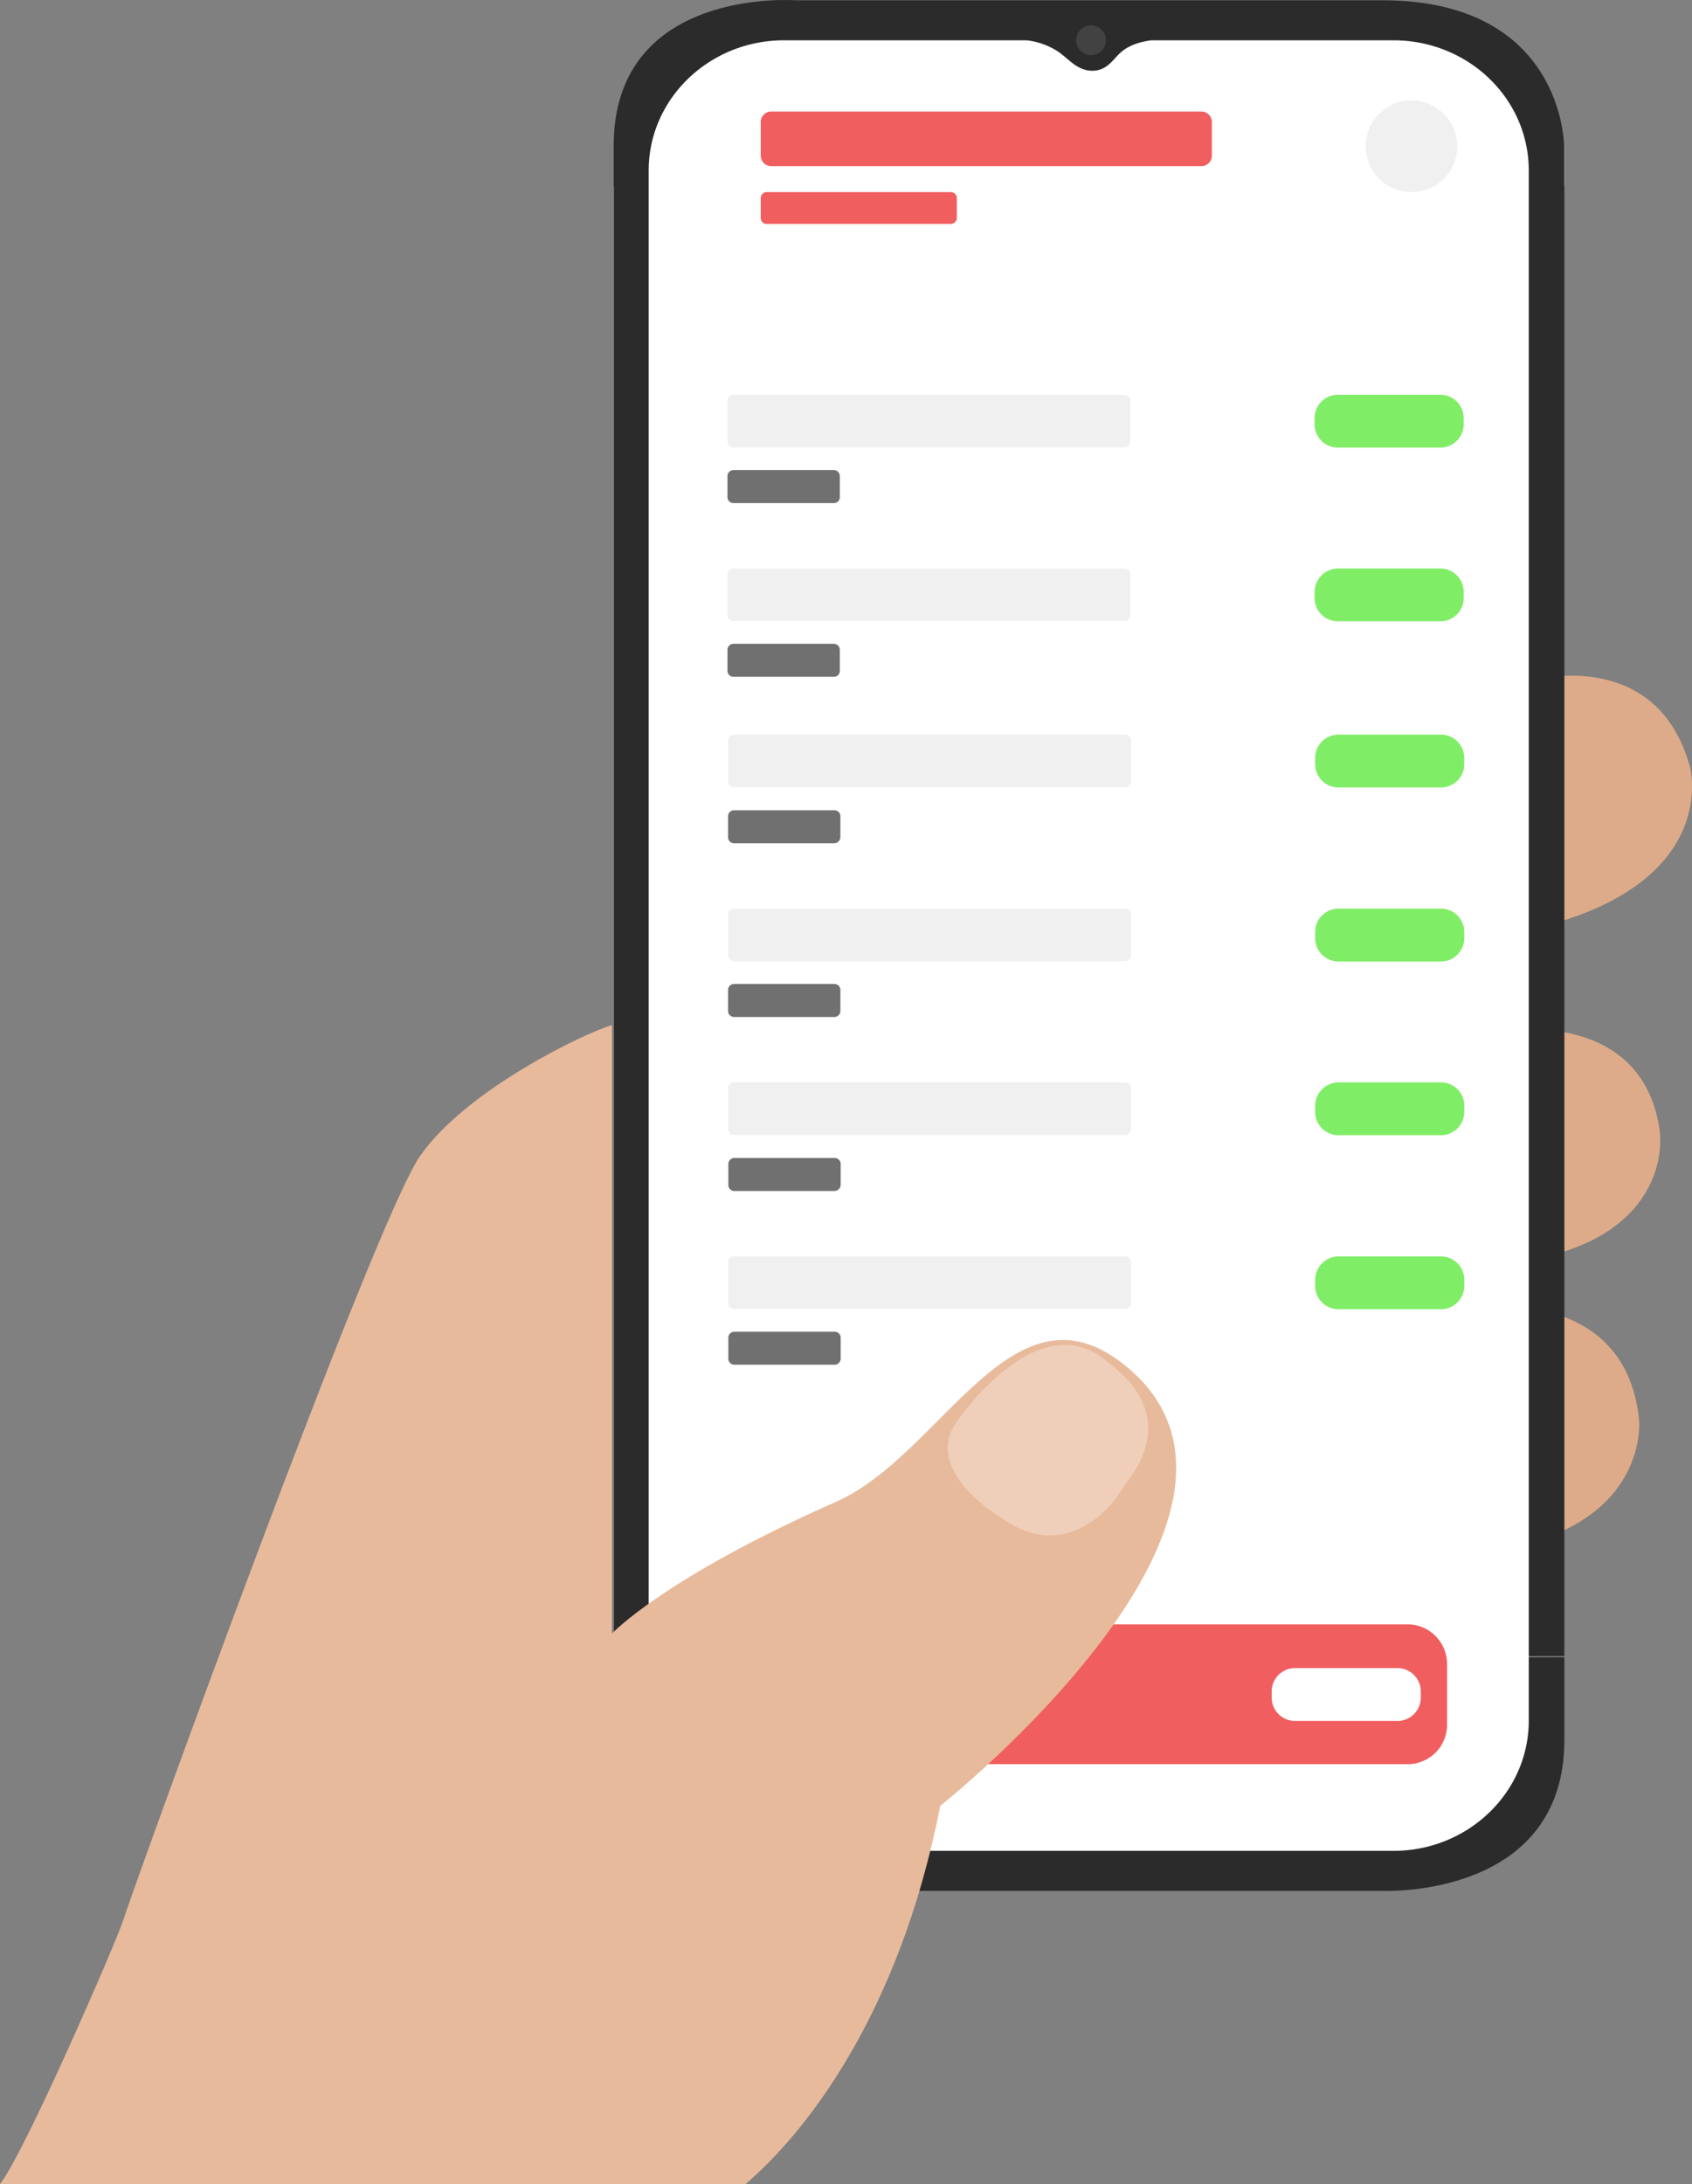 <svg id="Capa_1" data-name="Capa 1" xmlns="http://www.w3.org/2000/svg" viewBox="0 0 579.84 748"><rect x="0" y="0" width="579.84" height="748" fill="#808080" stroke="none"/><title>slide menu</title><path d="M489,645.5s-3.5,37.2-62.2,29.7L259.8,654s-18.1-2.3-16.4-20.5l1.8-19s3.5-37.2,62.2-29.7l148.4,18.9s36.7,4.7,33.3,41.5l-.1.3Z" transform="translate(0 -30.5)" fill="#ddab89"/><path d="M579.1,293s11.1,39.8-52.4,55.3L346.2,392.5s-19.8,4.9-25.3-14.8l-5.6-20.1s-11.1-39.7,52.4-55.3L528.1,263s39.8-9.8,50.9,29.7l.1.3Z" transform="translate(0 -30.5)" fill="#ddab89"/><path d="M568.9,420.2s3.9,39.4-58.7,43.5l-178,11.7s-19.5,1.3-21.4-18.2l-2-20s-3.9-39.4,58.8-43.5l158.3-10.4s39.2-2.6,43.1,36.5l-.1.4Z" transform="translate(0 -30.5)" fill="#ddab89"/><path d="M561.7,517.1s4.1,41.5-61.8,45.8L312.6,575.2S292,576.5,290,556l-2.1-21s-4.1-41.5,61.8-45.8l166.6-10.9s41.3-2.7,45.4,38.5v.3Z" transform="translate(0 -30.5)" fill="#ddab89"/><polygon points="404.2 0.8 404.2 13.8 421.4 13.8 421.4 0.8 404.2 0.8" fill="#ededed"/><polygon points="210.4 63.6 210.4 567.2 536.1 567.2 536.1 63.6 210.4 63.6" fill="#2b2b2b"/><path d="M536,94.5v-14s0-49.9-62.3-49.9H272.6s-62.3-4.7-62.3,49.9v14ZM210.3,598.2v42.4s0,37.5,62.3,37.5H473.8s62.3,2.8,62.3-51.7V598.1l-325.8.1Z" transform="translate(0 -30.5)" fill="#2b2b2b"/><path d="M477.5,44.3h-83c-5.9.8-9.1,2.8-10.9,4.6-2.1,2-3.9,5-7.7,5.7a9.68,9.68,0,0,1-2.3.1c-4.8-.4-7.3-4-11.1-6.6a24.86,24.86,0,0,0-10.7-3.8H268.7c-25.6,0-46.4,20-46.4,44.6V619.8c0,24.6,20.8,44.6,46.4,44.6H477.5c25.6,0,46.4-20,46.4-44.6V88.9C523.9,64.2,503.1,44.3,477.5,44.3Z" transform="translate(0 -30.5)" fill="#fff"/><circle cx="373.9" cy="13.8" r="5.1" fill="#424242"/><path d="M458.5,165.7h35.1a8,8,0,0,1,8,8v2.1a8,8,0,0,1-8,8H458.5a8,8,0,0,1-8-8v-2.1A8,8,0,0,1,458.5,165.7Z" transform="translate(0 -30.5)" fill="#80ed66"/><path d="M482.4,634.7H263.7a13.61,13.61,0,0,1-13.6-13.6V600.4a13.61,13.61,0,0,1,13.6-13.6H482.3a13.61,13.61,0,0,1,13.6,13.6v20.7A13.47,13.47,0,0,1,482.4,634.7Z" transform="translate(0 -30.5)" fill="#f05e5f"/><path d="M443.8,601.8h35.1a8,8,0,0,1,8,8v2.1a8,8,0,0,1-8,8H443.8a8,8,0,0,1-8-8v-2.1A8,8,0,0,1,443.8,601.8Z" transform="translate(0 -30.5)" fill="#fff"/><path d="M411.7,87.4H264.3a3.59,3.59,0,0,1-3.6-3.6V72.3a3.59,3.59,0,0,1,3.6-3.6H411.7a3.59,3.59,0,0,1,3.6,3.6V83.9A3.56,3.56,0,0,1,411.7,87.4Z" transform="translate(0 -30.5)" fill="#f05e5f"/><path d="M325.8,107.2h-63a2.05,2.05,0,0,1-2.1-2.1V98.4a2.05,2.05,0,0,1,2.1-2.1h63a2.05,2.05,0,0,1,2.1,2.1v6.7A2.11,2.11,0,0,1,325.8,107.2Z" transform="translate(0 -30.5)" fill="#f05e5f"/><path d="M385.3,183.7H251.4a2.05,2.05,0,0,1-2.1-2.1V167.8a2.05,2.05,0,0,1,2.1-2.1H385.3a2.05,2.05,0,0,1,2.1,2.1v13.8A2.11,2.11,0,0,1,385.3,183.7Z" transform="translate(0 -30.5)" fill="#f0f0f0"/><path d="M285.7,202.8H251.4a2.05,2.05,0,0,1-2.1-2.1v-7.1a2.05,2.05,0,0,1,2.1-2.1h34.3a2.05,2.05,0,0,1,2.1,2.1v7.1A2,2,0,0,1,285.7,202.8Z" transform="translate(0 -30.5)" fill="#707070"/><path d="M322.2,649s126.2-100.1,63.3-150.9c-38.6-31.2-62.5,30.7-99.1,46.8-58.9,26-76.7,45.1-76.7,45.1V381.6c-9.2,2.6-50.1,22.2-65.8,44.9S47,673.4,42.1,688.5c-2.3,7.2-33.8,79.7-42.1,90H255.5c20.3-17.3,52.7-57.8,66.7-129.5Z" transform="translate(0 -30.5)" fill="#e8ba9c"/><path d="M342.8,550.1s-27.3-16.1-14.7-33c0,0,27.9-41.1,51.8-19.9,3,2.6,23.5,16.4,7.6,39.1l-5.3,7.6s-15.9,22.7-38.5,6.8l-.9-.6Z" transform="translate(0 -30.5)" fill="#efcfb9"/><path d="M458.5,225.2h35.1a8,8,0,0,1,8,8v2.1a8,8,0,0,1-8,8H458.5a8,8,0,0,1-8-8v-2.1A8.09,8.09,0,0,1,458.5,225.2Z" transform="translate(0 -30.5)" fill="#80ed66"/><path d="M385.3,243.2H251.4a2.05,2.05,0,0,1-2.1-2.1V227.3a2.05,2.05,0,0,1,2.1-2.1H385.3a2.05,2.05,0,0,1,2.1,2.1v13.8A2.05,2.05,0,0,1,385.3,243.2Z" transform="translate(0 -30.5)" fill="#f0f0f0"/><path d="M285.7,262.3H251.4a2.05,2.05,0,0,1-2.1-2.1v-7.1a2.05,2.05,0,0,1,2.1-2.1h34.3a2.05,2.05,0,0,1,2.1,2.1v7.1A2,2,0,0,1,285.7,262.3Z" transform="translate(0 -30.5)" fill="#707070"/><path d="M458.7,282.1h35.1a8,8,0,0,1,8,8v2.1a8,8,0,0,1-8,8H458.7a8,8,0,0,1-8-8v-2.1A8,8,0,0,1,458.7,282.1Z" transform="translate(0 -30.5)" fill="#80ed66"/><path d="M385.5,300.1H251.6a2.05,2.05,0,0,1-2.1-2.1V284.2a2.05,2.05,0,0,1,2.1-2.1H385.5a2.05,2.05,0,0,1,2.1,2.1V298A2.11,2.11,0,0,1,385.5,300.1Z" transform="translate(0 -30.5)" fill="#f0f0f0"/><path d="M285.9,319.3H251.6a2.05,2.05,0,0,1-2.1-2.1v-7.1a2.05,2.05,0,0,1,2.1-2.1h34.3a2.05,2.05,0,0,1,2.1,2.1v7.1A2.11,2.11,0,0,1,285.9,319.3Z" transform="translate(0 -30.5)" fill="#707070"/><path d="M458.7,341.7h35.1a8,8,0,0,1,8,8v2.1a8,8,0,0,1-8,8H458.7a8,8,0,0,1-8-8v-2.1A8,8,0,0,1,458.7,341.7Z" transform="translate(0 -30.5)" fill="#80ed66"/><path d="M385.5,359.7H251.6a2.05,2.05,0,0,1-2.1-2.1V343.8a2.05,2.05,0,0,1,2.1-2.1H385.5a2.05,2.05,0,0,1,2.1,2.1v13.8A2.18,2.18,0,0,1,385.5,359.7Z" transform="translate(0 -30.5)" fill="#f0f0f0"/><path d="M285.9,378.8H251.6a2.05,2.05,0,0,1-2.1-2.1v-7.1a2.05,2.05,0,0,1,2.1-2.1h34.3a2.05,2.05,0,0,1,2.1,2.1v7.1A2.05,2.05,0,0,1,285.9,378.8Z" transform="translate(0 -30.5)" fill="#707070"/><path d="M458.7,401.2h35.1a8,8,0,0,1,8,8v2.1a8,8,0,0,1-8,8H458.7a8,8,0,0,1-8-8v-2.1A8.09,8.09,0,0,1,458.7,401.2Z" transform="translate(0 -30.5)" fill="#80ed66"/><path d="M385.5,419.2H251.6a2.05,2.05,0,0,1-2.1-2.1V403.3a2.05,2.05,0,0,1,2.1-2.1H385.5a2.05,2.05,0,0,1,2.1,2.1v13.8A2.05,2.05,0,0,1,385.5,419.2Z" transform="translate(0 -30.5)" fill="#f0f0f0"/><path d="M286,438.4H251.7a2.05,2.05,0,0,1-2.1-2.1v-7.1a2.05,2.05,0,0,1,2.1-2.1H286a2.05,2.05,0,0,1,2.1,2.1v7.1A2.18,2.18,0,0,1,286,438.4Z" transform="translate(0 -30.5)" fill="#707070"/><path d="M458.7,460.8h35.1a8,8,0,0,1,8,8v2.1a8,8,0,0,1-8,8H458.7a8,8,0,0,1-8-8v-2.1A8.09,8.09,0,0,1,458.7,460.8Z" transform="translate(0 -30.5)" fill="#80ed66"/><path d="M385.5,478.8H251.6a2.05,2.05,0,0,1-2.1-2.1V462.9a2.05,2.05,0,0,1,2.1-2.1H385.5a2.05,2.05,0,0,1,2.1,2.1v13.8A2.05,2.05,0,0,1,385.5,478.8Z" transform="translate(0 -30.5)" fill="#f0f0f0"/><path d="M286,497.9H251.7a2.05,2.05,0,0,1-2.1-2.1v-7.1a2.05,2.05,0,0,1,2.1-2.1H286a2.05,2.05,0,0,1,2.1,2.1v7.1A2.11,2.11,0,0,1,286,497.9Z" transform="translate(0 -30.5)" fill="#707070"/><circle cx="483.7" cy="50.1" r="15.7" fill="#f0f0f0"/></svg>